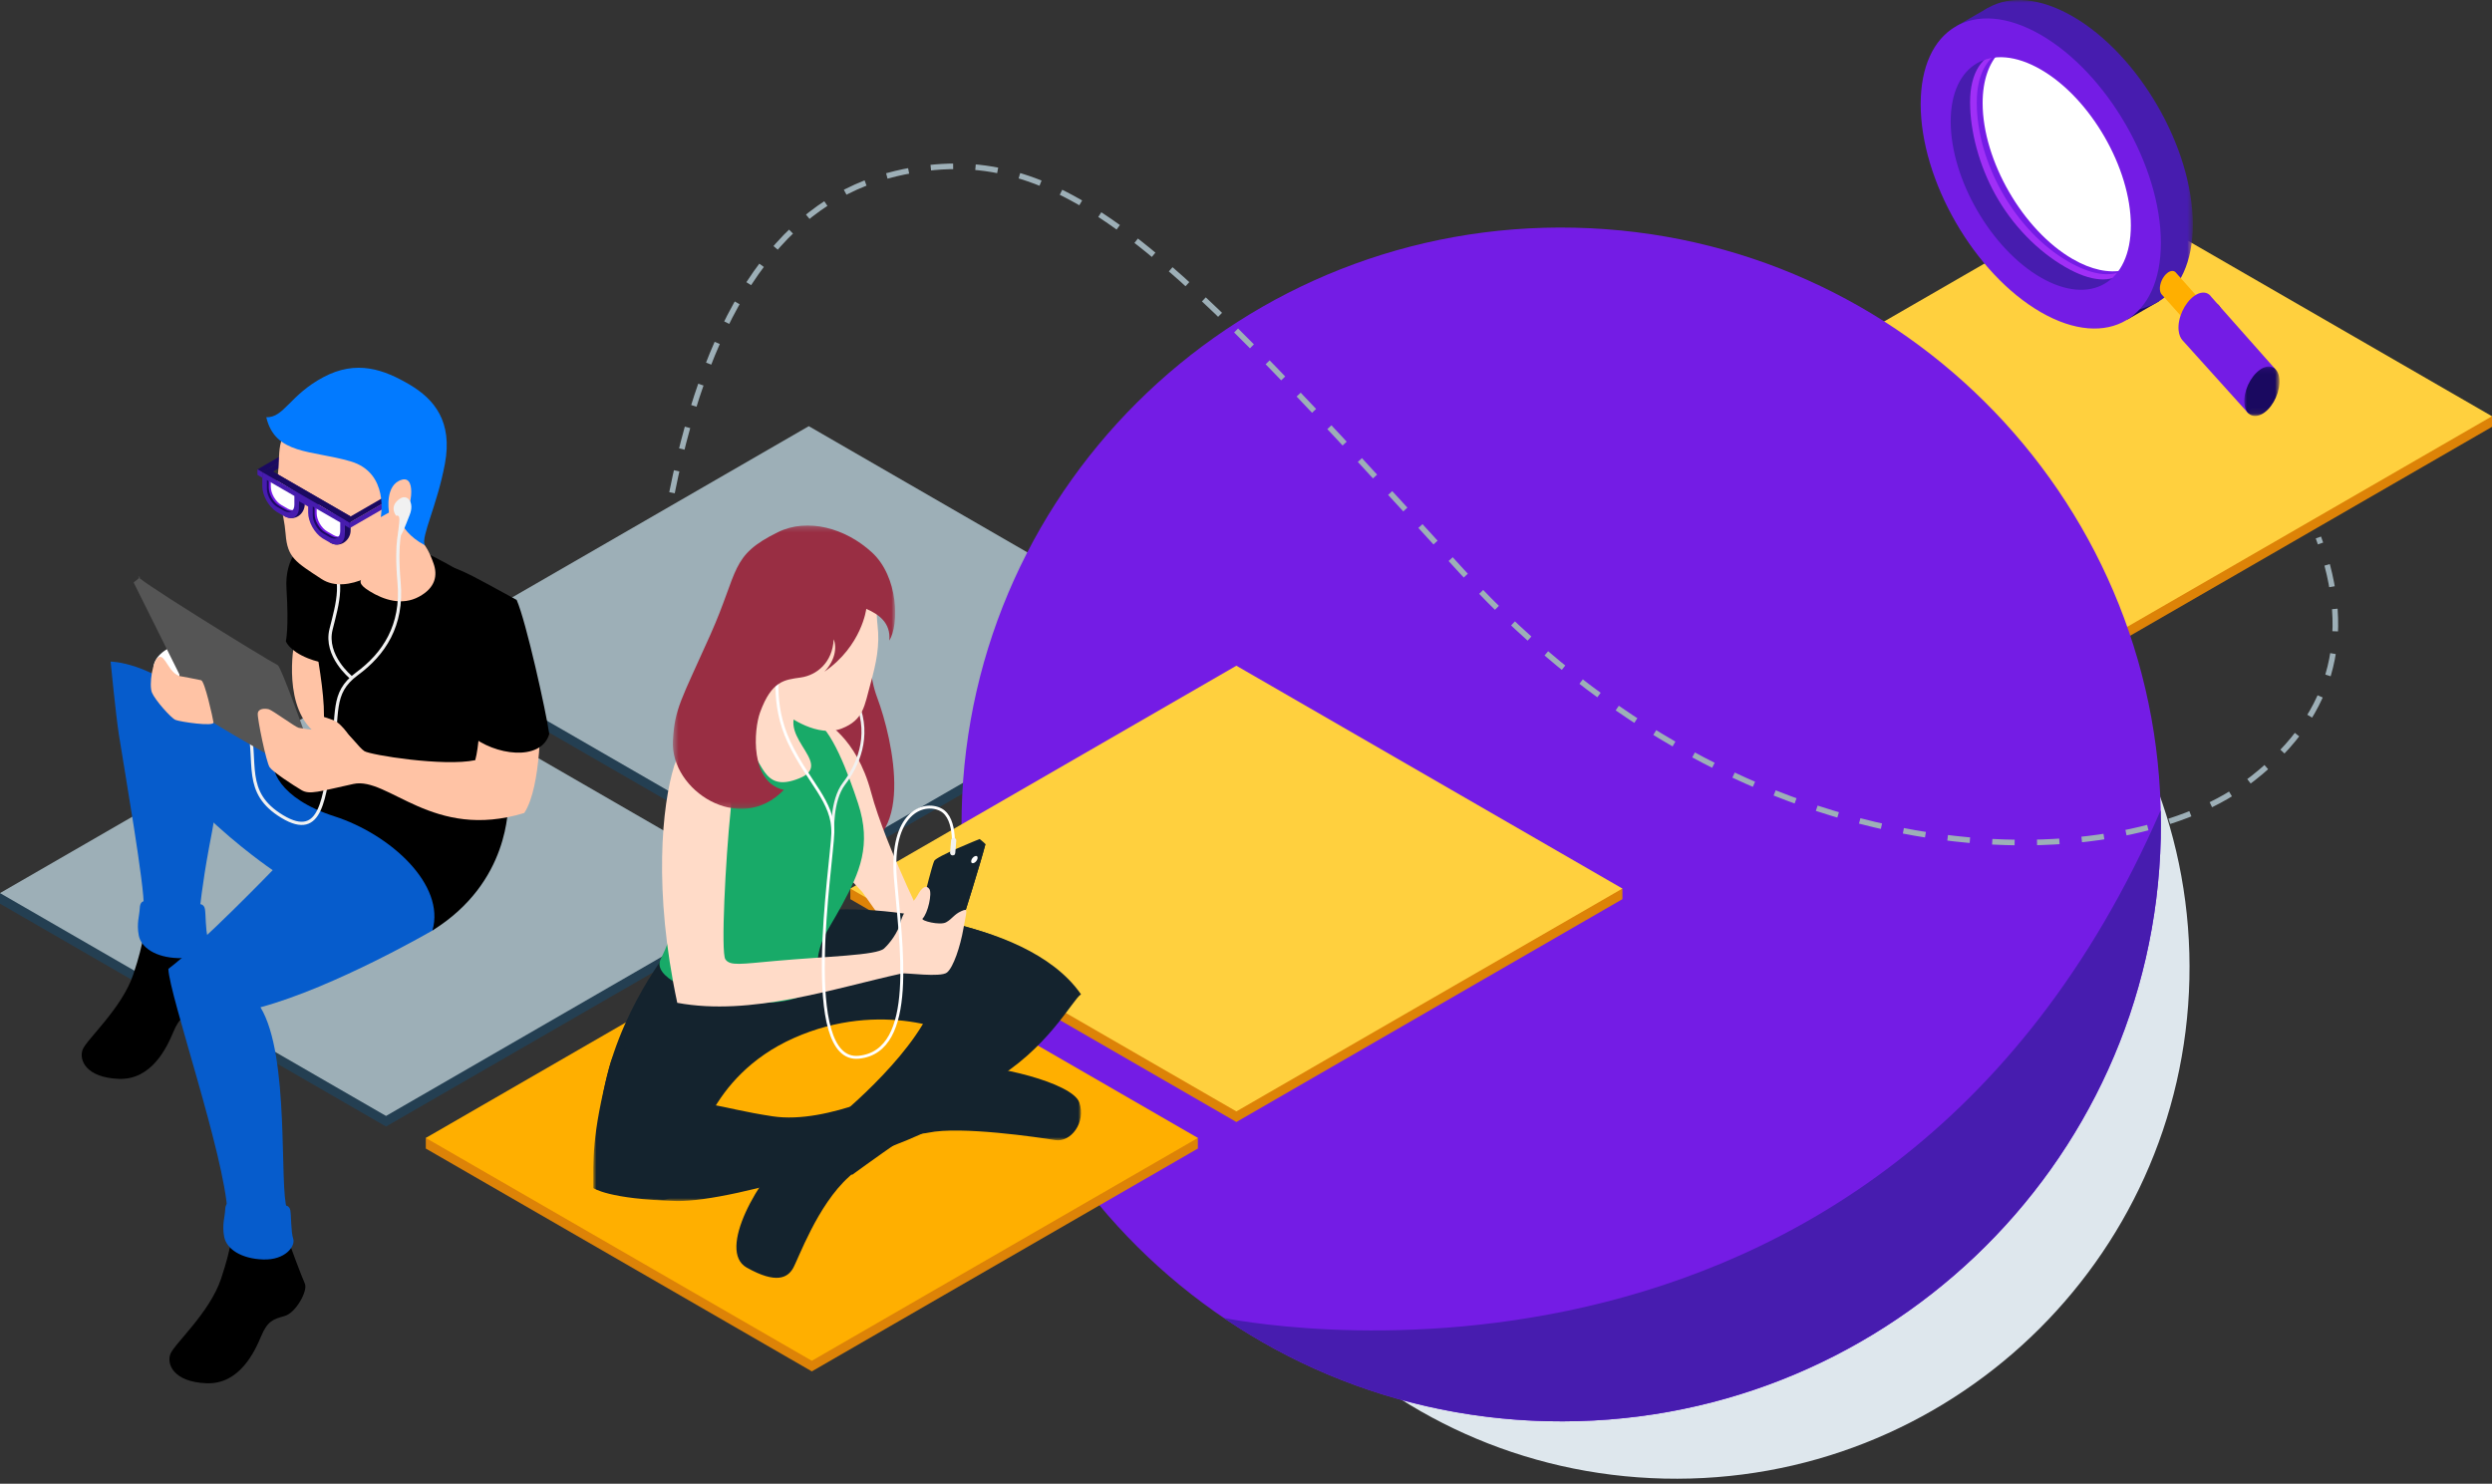 <?xml version="1.0" encoding="UTF-8"?>
<svg width="445px" height="265px" viewBox="0 0 445 265" version="1.1" xmlns="http://www.w3.org/2000/svg" xmlns:xlink="http://www.w3.org/1999/xlink">
    <rect x="0" y="0" width="445" height="265" fill="#333333" stroke="none"/>
    <!-- Generator: sketchtool 57.1 (101010) - https://sketch.com -->
    <title>224E4270-5973-48E8-A93C-5AFD4C175C60</title>
    <desc>Created with sketchtool.</desc>
    <defs>
        <polygon id="path-1" points="0 0.734 33.481 0.734 33.481 14.045 0 14.045"></polygon>
        <polygon id="path-3" points="0.397 0.705 63.092 0.705 63.092 28.022 0.397 28.022"></polygon>
        <polygon id="path-5" points="0.835 0.238 40.539 0.238 40.539 50.847 0.835 50.847"></polygon>
        <polygon id="path-7" points="0.279 0 45.501 0 45.501 56.152 0.279 56.152"></polygon>
        <polygon id="path-9" points="-0 0.105 6.283 0.105 6.283 8.943 -0 8.943"></polygon>
    </defs>
    <g id="Pages---Home-SEO" stroke="none" stroke-width="1" fill="none" fill-rule="evenodd">
        <g id="page/desktop/d-home-seo" transform="translate(-405, -1344)">
            <g id="Group-2" transform="translate(240, 387)">
                <g id="illustration-01" transform="translate(165, 957)">
                    <g id="platform-1" transform="translate(75.49, 76.116)">
                        <polygon id="Fill-1" fill="#243F52" points="0 41.694 68.935 81.493 137.87 41.695 137.87 39.8 0 39.799"></polygon>
                        <polygon id="Fill-2" fill="#9DAFB7" points="68.935 0 9.47614514e-05 39.799 68.935 79.599 137.87 39.8"></polygon>
                    </g>
                    <g id="platform-4-copy" transform="translate(376, 75.543) scale(-1, 1) translate(-376, -75.543) translate(307, 34.543)">
                        <polygon id="Fill-1" fill="#DD8307" points="-1.42108547e-14 41.694 68.935 81.493 137.87 41.695 137.87 39.8 -1.42108547e-14 39.799"></polygon>
                        <polygon id="Fill-2" fill="#FFD03E" points="68.935 1.42108547e-14 9.47614514e-05 39.799 68.935 79.599 137.87 39.8"></polygon>
                    </g>
                    <g id="planet" transform="translate(171.701, 40.639)">
                        <path d="M219.262,134.256 C218.099,184.667 176.106,224.594 125.469,223.437 C74.831,222.279 34.724,180.475 35.887,130.065 C37.049,79.653 79.042,39.726 129.68,40.883 C180.317,42.041 220.424,83.845 219.262,134.256" id="planetshadow" fill="#DEE7ED"></path>
                        <path d="M214.146,109.055 C212.788,167.916 163.756,214.538 104.629,213.186 C45.502,211.834 -1.329,163.022 0.029,104.16 C1.386,45.298 50.419,-1.323 109.545,0.029 C168.673,1.38 215.503,50.193 214.146,109.055" id="Fill-1" fill="#741CE5"></path>
                        <path d="M46.822,194.738 L46.822,194.738 C63.327,205.947 83.166,212.696 104.629,213.185 C163.756,214.537 212.788,167.917 214.146,109.054 C214.185,107.383 214.179,105.72 214.14,104.065 C163.982,219.541 46.822,194.738 46.822,194.738" id="Fill-4" fill="#471CAF"></path>
                    </g>
                    <g id="platform-3" transform="translate(144.905, 204.435) scale(-1, 1) translate(-144.905, -204.435) translate(75.905, 163.435)">
                        <polygon id="Fill-1" fill="#DD8307" points="0 41.694 68.935 81.493 137.87 41.695 137.87 39.8 0 39.799"></polygon>
                        <polygon id="Fill-2" fill="#FFAF00" points="68.935 0 9.47614514e-05 39.799 68.935 79.599 137.87 39.8"></polygon>
                    </g>
                    <g id="platform-4" transform="translate(220.715, 159.897) scale(-1, 1) translate(-220.715, -159.897) translate(151.715, 118.897)">
                        <polygon id="Fill-1" fill="#DD8307" points="-1.42108547e-14 41.694 68.935 81.493 137.87 41.695 137.87 39.8 -1.42108547e-14 39.799"></polygon>
                        <polygon id="Fill-2" fill="#FFD03E" points="68.935 1.42108547e-14 9.47614514e-05 39.799 68.935 79.599 137.87 39.8"></polygon>
                    </g>
                    <g id="platform-2" transform="translate(0, 119.707)">
                        <polygon id="Fill-1" fill="#243F52" points="-1.42108547e-14 41.694 68.935 81.493 137.87 41.695 137.87 39.8 -1.42108547e-14 39.799"></polygon>
                        <polygon id="Fill-2" fill="#9DAFB7" points="68.935 1.42108547e-14 9.47614514e-05 39.799 68.935 79.599 137.87 39.8"></polygon>
                    </g>
                    <g id="sitboy" transform="translate(56.083, 156.682) scale(-1, 1) translate(-56.083, -156.682) translate(14.083, 65.682)">
                        <path d="M46.587,155.876 C46.498,156.204 44.208,162.334 43.641,163.581 C43.075,164.827 45.227,168.793 47.267,169.359 C49.306,169.926 50.327,170.265 51.459,172.984 C52.592,175.704 55.311,181.596 61.203,181.369 C67.096,181.143 68.342,177.97 67.662,176.157 C66.982,174.345 60.637,168.793 58.598,162.674 C56.558,156.555 56.672,154.403 56.672,154.403 C56.672,154.403 49.42,145.451 46.587,155.876" id="Fill-1" fill="#000000"></path>
                        <path d="M62.254,101.51 C62.164,101.838 59.874,107.967 59.307,109.214 C58.74,110.46 60.894,114.426 62.933,114.993 C64.973,115.56 65.992,115.9 67.126,118.619 C68.259,121.338 70.978,127.231 76.87,127.003 C82.762,126.777 84.009,123.605 83.328,121.791 C82.649,119.979 76.304,114.426 74.264,108.308 C72.224,102.189 72.338,100.036 72.338,100.036 C72.338,100.036 65.086,91.086 62.254,101.51" id="Fill-3" fill="#000000"></path>
                        <path d="M47.253,149.615 C47.253,149.615 46.402,149.531 46.233,150.507 C46.063,151.485 46.149,154.247 45.723,155.564 C45.298,156.881 47.126,159.388 51.077,159.26 C55.028,159.133 57.62,157.391 58.046,155.224 C58.47,153.058 57.918,151.613 57.875,150.422 C57.833,149.233 57.366,148.978 56.473,149.063 C55.58,149.148 47.253,149.615 47.253,149.615" id="Fill-6" fill="#065CCC"></path>
                        <path d="M62.506,95.789 C62.506,95.789 61.657,95.705 61.487,96.681 C61.316,97.659 61.402,100.421 60.976,101.738 C60.552,103.055 62.379,105.562 66.331,105.434 C70.282,105.307 72.874,103.565 73.299,101.398 C73.724,99.232 73.172,97.787 73.129,96.596 C73.087,95.407 72.62,95.152 71.727,95.237 C70.835,95.322 62.506,95.789 62.506,95.789" id="Fill-8" fill="#065CCC"></path>
                        <path d="M62.45,97.106 C62.45,97.106 61.996,92.348 60.75,85.663 C59.505,78.977 56.559,66.105 62.807,60.272 C71.151,52.478 78.331,52.478 78.331,52.478 C78.331,52.478 77.407,61.996 76.84,65.608 C75.934,71.386 72.11,93.452 72.449,96.172 C70.296,100.25 62.974,99.231 62.45,97.106" id="Fill-10" fill="#065CCC"></path>
                        <path d="M20.867,100.506 C20.867,100.506 38.203,110.59 51.572,114.216 C46.247,122.94 48.287,146.357 46.814,150.323 C48.4,154.969 57.012,152.476 57.464,150.89 C57.917,140.806 67.903,111.891 68.017,107.359 C62.064,102.86 49.386,89.73 49.386,89.73 C49.386,89.73 73.77,73.269 74.11,58.424 C74.296,50.282 30.661,78.974 26.532,81.471 C21.66,84.416 14.182,95.521 20.867,100.506" id="Fill-12" fill="#065CCC"></path>
                        <path d="M7.27,77.561 C7.44,78.412 6.93,91.837 20.866,100.505 C18.487,92.348 28.344,83.34 38.373,80.11 C48.4,76.882 49.93,71.442 49.08,69.742 C48.23,68.044 15.257,67.534 15.257,67.534 L7.27,77.561 Z" id="Fill-14" fill="#000000"></path>
                        <path d="M70.665,53.555 C70.665,53.555 70.835,51.812 68.243,50.241 C65.65,48.668 66.033,55.637 66.033,55.637 L70.665,53.555 Z" id="Fill-16" fill="#FFFFFF"></path>
                        <path d="M45.567,49.291 C45.567,49.291 47.834,61.132 41.262,65.579 C34.689,70.026 35.824,48.838 35.824,48.838 L45.567,49.291 Z" id="Fill-18" fill="#FFC3A5"></path>
                        <path d="M34.237,52.011 C34.237,52.011 37.916,53.962 43.075,51.897 C46.498,50.528 47.04,48.838 47.04,48.838 C47.04,48.838 46.474,46.685 46.926,39.433 C47.252,34.227 44.547,30.255 39.675,30.143 C34.804,30.029 34.237,34.336 34.237,52.011" id="Fill-20" fill="#000000"></path>
                        <path d="M5.825,44.929 C5.825,44.929 7.865,40.256 20.697,33.712 C33.529,27.169 43.811,30.312 42.96,40.426 C42.111,50.538 37.863,64.134 42.026,68.979 C30.809,73.652 10.074,74.672 10.074,74.672 L5.825,44.929 Z" id="Fill-22" fill="#000000"></path>
                        <path d="M35.398,55.296 C35.398,55.296 40.157,51.43 38.967,46.713 C37.777,41.997 36.376,37.451 39.604,33.967" id="Stroke-24" stroke="#F1F1F1" stroke-width="0.574"></path>
                        <path d="M22.245,31.684 C22.245,31.684 21.465,32.643 20.645,35.014 C19.949,37.027 20.259,39.272 23.277,40.898 C26.297,42.524 29.551,41.479 32.105,39.892 C36.402,37.22 30.092,37.955 34.815,33 C39.538,28.044 26.917,25.334 26.917,25.334 C26.917,25.334 23.381,29.903 22.245,31.684" id="Fill-26" fill="#FFC3A5"></path>
                        <path d="M26.433,28.571 C26.433,28.571 27.495,30.738 26.815,38.385 C26.136,46.034 29.534,51.133 34.336,54.659 C39.137,58.186 37.48,61.798 38.882,69.106 C40.284,76.414 40.497,84.487 47.677,80.153 C54.859,75.819 52.011,70.465 53.754,63.625" id="Stroke-28" stroke="#F1F1F1" stroke-width="0.574"></path>
                        <path d="M35.058,66.684 C35.058,66.684 36.928,63.539 38.543,62.945 C40.157,62.35 43.599,61.287 43.599,61.287 L41.262,65.58 L35.058,66.684 Z" id="Fill-30" fill="#FFC3A5"></path>
                        <path d="M74.22,38.35 L73.045,37.39 C76.654,35.962 50.602,52.05 48.485,53.116 C47.912,53.404 43.839,64.786 43.839,64.786 C43.839,64.786 45.834,68.716 47.164,70.837 C50.745,68.861 62.384,62.212 62.676,61.528 L74.22,38.35 Z" id="Fill-32" fill="#555555"></path>
                        <polygon id="Fill-34" fill="#1A0960" points="41.392 13.955 51.242 19.643 51.242 18.643 41.392 12.957"></polygon>
                        <polygon id="Fill-36" fill="#1A0960" points="41.392 12.957 51.242 18.644 52.106 18.145 42.256 12.456"></polygon>
                        <polygon id="Fill-38" fill="#471CAF" points="51.242 19.643 51.242 18.643 52.106 18.144 52.106 19.142"></polygon>
                        <path d="M27.614,27.709 C27.614,27.709 27.511,32.871 28.182,34.264 C28.853,35.659 36.028,40.769 40.673,37.724 C45.32,34.677 46.755,33.912 47.075,29.722 C47.395,25.533 48.881,22.393 48.417,18.573 C47.953,14.752 49.243,11.552 42.996,7.577 C36.75,3.602 32.208,5.151 28.492,8.094 C24.774,11.035 22.968,12.017 22.968,18.623 C22.968,25.231 27.614,25.231 27.614,27.709" id="Fill-40" fill="#FFC3A5"></path>
                        <path d="M50.204,18.068 L50.204,20.565 C50.204,22.215 49.089,24.212 47.684,25.13 L47.507,25.239 L47.268,26.496 C45.439,27.524 43.758,26.145 43.664,24.492 L43.66,24.345 L43.66,23.265 L42.018,24.213 L42.018,25.292 C42.018,26.941 40.902,28.939 39.497,29.856 L39.32,29.965 L39.143,31.204 C37.407,32.298 35.577,30.872 35.477,29.214 L35.473,29.072 L35.473,26.573 L50.204,18.068 Z M41.2,24.213 L36.781,27.252 L36.627,28.702 C36.292,29.795 37.135,30.281 38.171,29.683 L38.171,29.683 L39.32,29.02 C40.356,28.422 41.2,26.962 41.2,25.765 L41.2,25.765 L41.2,24.213 Z M49.386,19.485 L45.098,22.319 L45.098,23.872 C45.098,25.02 45.303,25.515 46.236,25.023 L46.357,24.957 L47.507,24.293 C48.489,23.726 49.297,22.386 49.379,21.229 L49.386,21.038 L49.386,19.485 Z" id="Combined-Shape" fill="#1A0960"></path>
                        <path d="M40.357,30.068 L39.208,30.732 C37.943,31.461 36.92,30.686 36.92,29.001 L36.92,27.385 L42.646,24.08 L42.646,25.695 C42.646,27.381 41.622,29.338 40.357,30.068" id="Fill-44" fill="#1A0960"></path>
                        <path d="M48.544,25.341 L47.395,26.005 C46.13,26.735 45.105,25.96 45.105,24.275 L45.105,22.659 L50.833,19.352 L50.833,20.968 C50.833,22.654 49.808,24.611 48.544,25.341" id="Fill-46" fill="#1A0960"></path>
                        <polyline id="Fill-48" fill="#1A0960" points="51.242 18.644 50.193 18.039 35.461 26.544 36.51 27.149"></polyline>
                        <path d="M50.088,21.407 C50.088,22.603 49.245,24.064 48.209,24.662 L47.059,25.326 C46.022,25.925 45.18,25.437 45.18,24.241 L45.18,22.689 L50.088,19.855 L50.088,21.407 Z" id="Fill-50" fill="#741CE5"></path>
                        <path d="M41.901,26.134 C41.901,27.33 41.059,28.79 40.022,29.389 L38.872,30.052 C37.836,30.65 36.993,30.164 36.993,28.968 L36.993,27.415 L41.901,24.581 L41.901,26.134 Z" id="Fill-52" fill="#741CE5"></path>
                        <path d="M49.72,21.252 C49.72,22.448 48.877,23.908 47.841,24.507 L46.691,25.171 C45.655,25.769 44.812,25.282 44.812,24.086 L44.812,22.533 L49.72,19.699 L49.72,21.252 Z" id="Fill-54" fill="#FFFFFF"></path>
                        <path d="M41.534,25.979 C41.534,27.176 40.69,28.636 39.655,29.234 L38.505,29.898 C37.468,30.496 36.626,30.008 36.626,28.812 L36.626,27.261 L41.534,24.427 L41.534,25.979 Z" id="Fill-56" fill="#FFFFFF"></path>
                        <path d="M51.242,18.643 L51.242,21.141 C51.242,22.789 50.127,24.788 48.722,25.705 L48.544,25.814 L47.394,26.478 C45.956,27.308 44.778,26.683 44.701,25.088 L44.697,24.92 L44.697,23.841 L43.056,24.788 L43.056,25.868 C43.056,27.517 41.94,29.515 40.534,30.431 L40.357,30.54 L39.208,31.204 C37.77,32.035 36.591,31.409 36.514,29.816 L36.51,29.647 L36.51,27.149 L51.242,18.643 Z M42.237,24.788 L37.328,27.621 L37.328,29.173 C37.328,30.37 38.172,30.857 39.208,30.259 L39.208,30.259 L40.357,29.596 C41.394,28.998 42.237,27.536 42.237,26.34 L42.237,26.34 L42.237,24.788 Z M50.423,20.061 L45.515,22.895 L45.515,24.448 C45.515,25.596 46.292,26.09 47.271,25.599 L47.394,25.532 L48.544,24.869 C49.526,24.301 50.334,22.961 50.416,21.805 L50.423,21.614 L50.423,20.061 Z" id="Combined-Shape" fill="#471CAF"></path>
                        <polygon id="Fill-60" fill="#471CAF" points="35.645 28.647 35.645 27.648 36.51 27.148 36.51 28.148"></polygon>
                        <polygon id="Fill-62" fill="#471CAF" points="25.795 22.96 35.645 28.647 35.645 27.648 25.795 21.961"></polygon>
                        <polygon id="Fill-64" fill="#1A0960" points="25.795 21.961 35.645 27.649 36.51 27.149 26.66 21.462"></polygon>
                        <path d="M35.483,16.716 C42.451,14.677 48.927,15.584 50.533,8.842 C47.359,8.919 46.353,4.893 40.363,1.693 C34.377,-1.508 29.472,0.35 24.982,2.983 C20.49,5.616 17.238,9.641 18.631,17.127 C20.026,24.612 22.916,30.135 22.246,31.684 C27.82,28.69 26.582,24.715 28.337,25.696 L30.092,26.677 C30.092,26.677 28.515,18.756 35.483,16.716" id="Fill-66" fill="#027AFF"></path>
                        <path d="M28.646,25.592 C28.646,25.592 29.395,20.844 26.298,19.992 C23.535,19.231 24.723,25.851 26.323,27.244 C27.924,28.639 28.646,29.361 28.646,25.592" id="Fill-69" fill="#FFC3A5"></path>
                        <path d="M65.962,55.07 C65.962,55.07 63.059,55.595 62.166,55.807 C61.513,55.962 60.071,62.548 59.957,63.342 C59.843,64.134 65.962,63.228 66.755,62.889 C67.548,62.548 70.381,59.375 70.948,58.016 C71.514,56.656 70.835,52.125 69.702,51.671 C68.569,51.218 67.988,54.489 65.962,55.07" id="Fill-71" fill="#FFC3A5"></path>
                        <path d="M26.508,23.289 C26.508,23.289 28.718,24.393 27.359,26.432 C26.083,26.008 27.333,29.301 26.848,29.917 C26.435,30.443 25.811,28.473 24.93,26.296 C24.048,24.118 25.235,22.615 26.508,23.289" id="Fill-73" fill="#F1F1F1"></path>
                        <path d="M1.576,61.755 C1.576,61.755 1.321,74.757 4.465,79.516 C20.781,84.529 28.77,72.972 34.973,74.332 C41.176,75.691 42.791,76.287 44.236,75.437 C45.681,74.587 49.334,72.208 49.929,71.357 C50.525,70.508 52.138,62.689 52.055,61.755 C51.969,60.821 50.779,60.821 50.099,60.99 C49.419,61.16 45.426,64.134 44.746,64.304 C40.454,65.112 37.608,64.474 36.503,65.07 C35.398,65.664 34.038,67.789 33.019,68.468 C31.998,69.148 18.827,71.272 13.218,70.083 C11.944,65.409 12.409,54.192 11.814,49.603 C11.22,45.014 4.049,48.839 1.576,61.755" id="Fill-75" fill="#FFC3A5"></path>
                        <path d="M17.497,37.719 C21.071,32.646 12.732,37.765 5.825,41.462 C4.126,45.315 0.567,61.438 -1.96287431e-13,65.404 C1.445,70.389 9.819,69.234 14.068,65.607 C14.182,58.355 13.927,42.787 17.497,37.719" id="Fill-77" fill="#000000"></path>
                    </g>
                    <g id="crossedgirl" transform="translate(149.037, 160.811) scale(-1, 1) translate(-149.037, -160.811) translate(105.037, 92.811)">
                        <path d="M36.56,15.312 C36.56,15.312 39.198,24.312 36.404,31.761 C33.611,39.211 29.111,58.919 42.302,59.073 C55.493,59.229 51.613,26.95 51.613,26.95 C51.613,26.95 46.337,9.26 36.56,15.312" id="Fill-1" fill="#992E43"></path>
                        <path d="M46.026,35.951 C46.026,35.951 40.13,38.744 37.491,48.677 C34.853,58.608 26.628,74.748 26.628,74.748 L35.628,71.334 L39.042,66.523 C39.042,66.523 47.268,57.988 51.458,51.315 C55.648,44.642 54.562,31.606 46.026,35.951" id="Fill-3" fill="#FFDBC8"></path>
                        <path d="M72.906,75.909 C72.906,75.909 83.078,88.091 85.483,103.456 C87.888,118.822 78.124,121.146 74.826,121.438 C71.529,121.732 68.977,114.065 68.977,114.065 C68.977,114.065 66.851,99.505 51.279,92.581 C35.707,85.656 21.888,91.455 20.387,93.251 C18.884,95.046 -1.964,84.852 7.827,78.164 C17.62,71.477 41.513,66.86 55.423,71.439 C69.333,76.018 66.751,69.186 72.906,75.909" id="Fill-5" fill="#14232E"></path>
                        <path d="M42.612,68.696 C39.576,63.063 37.335,58.143 39.819,50.642 C41.534,45.459 44.578,37.089 47.785,35.744 C50.992,34.4 54.82,32.123 58.234,33.779 C61.649,35.434 61.713,34.657 68.787,39.986 C72.563,42.831 72.201,46.504 73.132,56.746 C74.063,66.989 70.522,69.423 75.045,78.473 C78.15,84.679 47.72,90.903 47.268,81.42 C46.957,74.903 45.82,74.644 42.612,68.696" id="Fill-7" fill="#18AA68"></path>
                        <path d="M44.319,55.97 C44.319,55.97 44.681,50.229 42.302,47.125 C39.922,44.021 37.543,38.848 39.922,32.847" id="Stroke-9" stroke="#F1F1F1" stroke-width="0.522"></path>
                        <path d="M61.198,31.255 C61.198,31.255 61.939,32.167 62.718,34.418 C63.38,36.33 62.915,38.181 60.217,40.007 C56.579,42.469 57.239,49.024 50.294,46.193 C43.44,43.401 56.113,38.124 49.258,32.505 C44.228,28.384 56.76,25.224 56.76,25.224 C56.76,25.224 60.119,29.564 61.198,31.255" id="Fill-11" fill="#FFDBC8"></path>
                        <path d="M56.098,27.48 C56.975,26.869 56.577,31.095 53.32,34.244 C52.264,35.265 46.964,38.973 42.715,37.296 C38.784,35.744 38.688,33.235 37.613,29.392 C36.56,25.632 35.896,22.429 36.338,18.8 C36.779,15.172 35.553,12.133 41.486,8.357 C47.419,4.581 51.734,6.052 55.265,8.847 C58.795,11.641 60.511,12.573 60.511,18.849 C60.511,25.126 56.098,25.126 56.098,27.48" id="Fill-13" fill="#FFDBC8"></path>
                        <g id="Group-17" transform="translate(0, 96.802)">
                            <mask id="mask-2" fill="white">
                                <use xlink:href="#path-1"></use>
                            </mask>
                            <g id="Clip-16"></g>
                            <path d="M30.68,5.576 C30.68,5.576 27.109,1.181 21.444,0.768 C15.782,0.354 1.525,3.752 0.301,7.294 C-0.923,10.835 1.792,14.484 4.647,14.002 C7.503,13.521 21.52,11.464 27.24,12.68 C32.959,13.895 36.092,8.518 30.68,5.576" id="Fill-15" fill="#14232E" mask="url(#mask-2)"></path>
                        </g>
                        <g id="Group-20" transform="translate(23.999, 93.672)">
                            <mask id="mask-4" fill="white">
                                <use xlink:href="#path-3"></use>
                            </mask>
                            <g id="Clip-19"></g>
                            <path d="M51.746,10.704 C43.288,9.515 41.127,11.365 31.084,12.888 C21.04,14.412 7.69,7.238 5.424,6.678 C3.16,6.116 -1.978,9.301 1.665,14.52 C7.008,18.15 37.633,28.299 48.285,28.016 C60.385,27.694 63.085,25.704 63.085,25.704 C63.071,20.956 63.443,16.386 60.241,4.151 C57.474,-6.422 51.746,10.704 51.746,10.704" id="Fill-18" fill="#14232E" mask="url(#mask-4)"></path>
                        </g>
                        <path d="M40.638,111.946 C40.638,111.946 43.972,107.294 48.359,109.796 C49.321,110.345 50.36,111.078 51.462,112.052 C57.6,117.469 65.046,130.56 59.706,133.574 C54.365,136.587 52.384,135.339 51.44,133.732 C50.494,132.126 47.104,122.44 41.421,117.351 C36.245,112.715 39.865,114.923 40.638,111.946" id="Fill-21" fill="#14232E"></path>
                        <path d="M27.306,88.421 C32.458,98.443 45.867,108.751 45.867,108.751 C45.867,108.751 47.398,111.723 44.959,114.069 C42.522,116.416 40.847,116.997 40.847,116.997 C40.847,116.997 25.273,105.597 16.391,100.588 C5.996,94.725 1.506,85.693 0.001,84.774 C5.077,77.425 15.605,73.611 24.096,71.914 C32.587,70.219 20.446,75.073 27.306,88.421" id="Fill-23" fill="#14232E"></path>
                        <path d="M27.769,66.515 C27.769,66.515 26.642,61.955 26.222,60.96 C25.874,60.142 18.1,57.037 18.1,57.037 C18.1,57.037 17.407,57.577 17.062,57.944 C17.973,61.487 21.138,71.512 21.138,71.512 L27.438,77.688 L31.279,74.767 L27.769,66.515 Z" id="Fill-25" fill="#14232E"></path>
                        <path d="M24.929,61.519 C25.497,61.918 28.343,74.569 28.343,74.569 L23.763,74.085 L21.137,71.512 C21.137,71.512 18.015,61.599 17.063,57.944 C19.637,58.823 23.519,60.529 24.929,61.519" id="Fill-27" fill="#14232E"></path>
                        <path d="M72.643,43.958 C70.6,37.331 61.536,42.059 62.578,52.054 C63.466,60.566 64.336,77.307 63.504,78.522 C62.672,79.736 60.807,79.367 54.512,78.803 C45.329,77.98 36.508,77.832 35.163,76.59 C34.192,75.696 32.673,73.762 32.208,71.854 C31.639,69.523 29.972,68.562 29.186,67.088 C28.398,65.612 27.622,65.177 27.084,65.965 C26.546,66.753 27.354,70.307 28.29,71.245 C28.663,71.618 25.204,72.522 24.096,71.915 C22.989,71.307 22.693,70.508 21.379,69.924 C20.066,69.34 20.42,69.717 20.988,72.985 C21.555,76.253 22.797,79.968 23.938,80.883 C25.08,81.798 31.313,80.901 31.997,81.05 C44.119,83.702 58.93,88.741 72.097,86.292 C76.384,66.236 74.834,51.063 72.643,43.958" id="Fill-29" fill="#FFDBC8"></path>
                        <path d="M18.466,60.469 C18.51,60.802 18.8,61.18 19.116,61.314 C19.432,61.447 19.653,61.284 19.61,60.951 C19.566,60.619 19.275,60.24 18.96,60.107 C18.644,59.974 18.422,60.137 18.466,60.469" id="Fill-31" fill="#FFFFFF"></path>
                        <path d="M53.941,25.554 C53.941,26.019 55.492,32.692 52.078,39.831 C48.664,46.969 44.164,50.384 44.319,55.97 C44.475,61.557 50.217,97.094 39.663,96.008 C29.111,94.922 32.215,75.679 33.146,64.04 C34.077,52.401 28.18,50.228 25.076,51.781 C21.973,53.332 22.904,59.85 22.904,59.85" id="Stroke-33" stroke="#FFFFFF" stroke-width="0.522"></path>
                        <path d="M22.954,59.961 L22.954,59.961 C23.209,59.94 23.4,59.715 23.38,59.459 L23.2,57.255 C23.179,57 22.954,56.809 22.698,56.83 C22.443,56.85 22.251,57.076 22.271,57.33 L22.452,59.535 C22.473,59.79 22.698,59.982 22.954,59.961" id="Fill-35" fill="#F1F1F1"></path>
                        <g id="Group-39" transform="translate(32.347, 0.806)">
                            <mask id="mask-6" fill="white">
                                <use xlink:href="#path-5"></use>
                            </mask>
                            <g id="Clip-38"></g>
                            <path d="M5.998,15.127 C5.998,15.127 6.774,21.723 13.473,26.351 C11.611,24.387 11.196,22.11 11.817,20.558 C12.024,24.696 14.818,26.973 17.715,27.386 C20.611,27.801 22.882,27.936 24.956,33.594 C26.095,36.697 26.819,46.112 20.715,47.457 C28.577,55.63 40.992,47.56 40.526,38.715 C40.22,32.876 39.026,31.369 33.854,19.782 C28.68,8.195 30.381,5.65 21.75,1.418 C16.473,-1.167 9.722,0.694 4.989,5.04 C0.256,9.385 0.1,17.92 1.886,20.791 C1.575,17.609 3.825,16.058 5.998,15.127" id="Fill-37" fill="#992E43" mask="url(#mask-6)"></path>
                        </g>
                    </g>
                    <g id="glass" transform="translate(342.386, 0)">
                        <polygon id="Fill-1" fill="#471CAF" points="12.645 1.387 6.942 4.68 6.942 11.122"></polygon>
                        <polygon id="Fill-2" fill="#1A0960" points="37.426 57.12 43.13 53.827 43.13 47.385"></polygon>
                        <g id="Group-25" transform="translate(0.591, 0)">
                            <g id="Group-5" transform="translate(3.096, 0)">
                                <mask id="mask-8" fill="white">
                                    <use xlink:href="#path-7"></use>
                                </mask>
                                <g id="Clip-4"></g>
                                <path d="M24.054,46.267 C15.171,41.138 7.969,28.665 7.969,18.407 C7.969,12.834 10.095,9.062 13.46,7.601 C16.29,6.372 19.287,8.421 22.543,11.79 C26.645,16.036 35.455,30.986 36.591,37.387 C37.487,42.428 38.345,45.701 35.443,47.385 C32.531,49.075 28.504,48.836 24.054,46.267 M24.054,2.929 C18.167,-0.47 12.834,-0.81 8.959,1.387 C5.037,3.61 0.279,13.413 0.279,20.292 C0.279,33.969 8.25,47.168 20.094,54.006 C26.131,57.492 35.545,56.212 39.443,53.827 C43.193,51.533 45.501,46.782 45.501,40.076 C45.501,26.399 35.899,9.768 24.054,2.929" id="Fill-3" fill="#471CAF" mask="url(#mask-8)"></path>
                            </g>
                            <path d="M39.687,37.387 C39.687,48.214 35.179,53.095 25.802,47.681 C20.936,44.872 16.426,40.32 13.33,34.747 C10.459,29.578 8.823,23.483 8.823,18.273 C8.823,7.445 17.566,6.51 26.943,11.924 C33.051,17.187 37.532,26.128 39.687,37.387" id="Fill-6" fill="#A02FF7"></path>
                            <path d="M40.539,36.742 C40.539,47.57 36.031,51.762 26.653,46.348 C17.276,40.934 10.363,29.144 10.363,18.316 C10.363,7.488 18.418,5.865 27.794,11.279 C33.903,16.542 38.384,25.483 40.539,36.742" id="Fill-8" fill="#FFFFFF"></path>
                            <path d="M45.644,48.768 C45.594,48.697 45.539,48.632 45.477,48.58 C45.142,48.302 44.646,48.321 44.119,48.697 C43.245,49.321 42.621,50.694 42.725,51.763 C42.763,52.164 42.899,52.465 43.1,52.652 L48.836,59.071 L51.196,55.016 L45.644,48.768 Z" id="Fill-10" fill="#FFAF00"></path>
                            <path d="M49.821,61.91 C48.975,61.91 48.402,61.222 48.291,60.07 C48.11,58.207 49.202,55.807 50.724,54.72 C51.199,54.381 51.675,54.202 52.101,54.202 C52.948,54.202 53.52,54.89 53.631,56.042 C53.812,57.905 52.721,60.305 51.198,61.392 C50.724,61.731 50.248,61.91 49.821,61.91" id="Fill-12" fill="#FFFFFF"></path>
                            <path d="M52.101,54.03 C51.652,54.03 51.146,54.207 50.624,54.58 C49.055,55.701 47.934,58.166 48.12,60.086 C48.244,61.367 48.919,62.082 49.821,62.082 C50.271,62.082 50.776,61.905 51.298,61.532 C52.868,60.411 53.989,57.945 53.803,56.026 C53.679,54.744 53.003,54.03 52.101,54.03 M52.101,54.374 L52.101,54.374 C52.85,54.374 53.358,55.004 53.46,56.059 C53.636,57.867 52.576,60.196 51.098,61.252 C50.653,61.57 50.212,61.738 49.821,61.738 C49.072,61.738 48.564,61.108 48.462,60.053 C48.287,58.245 49.346,55.915 50.824,54.86 C51.269,54.542 51.711,54.374 52.101,54.374" id="Fill-14" fill="#000000"></path>
                            <path d="M51.883,53.007 C51.783,52.863 51.673,52.734 51.549,52.63 C50.881,52.076 49.89,52.113 48.84,52.864 C47.096,54.11 45.85,56.849 46.057,58.982 C46.135,59.782 46.405,60.383 46.737,60.756 L58.501,73.811 L63.272,65.866 L51.883,53.007 Z" id="Fill-16" fill="#741CE5"></path>
                            <g id="Group-20" transform="translate(57.784, 65.351)">
                                <mask id="mask-10" fill="white">
                                    <use xlink:href="#path-9"></use>
                                </mask>
                                <g id="Clip-19"></g>
                                <path d="M2.771,0.709 C4.493,-0.522 6.056,0.189 6.26,2.296 C6.464,4.403 5.302,7.108 3.58,8.339 C1.857,9.569 0.227,8.859 0.022,6.752 C-0.182,4.645 1.048,1.94 2.771,0.709" id="Fill-18" fill="#1A0960" mask="url(#mask-10)"></path>
                            </g>
                            <path d="M21.447,49.56 C12.563,44.431 5.362,31.957 5.362,21.699 C5.362,11.442 12.563,7.284 21.447,12.413 C30.33,17.542 37.532,30.015 37.532,40.273 C37.532,50.531 30.33,54.689 21.447,49.56 M21.447,6.222 C15.439,2.753 10.009,2.47 6.115,4.818 C2.332,7.099 0,11.864 0,18.604 C0,32.281 9.602,48.912 21.447,55.751 C27.432,59.206 32.845,59.5 36.735,57.18 C40.544,54.909 42.894,50.134 42.894,43.368 C42.894,29.691 33.291,13.06 21.447,6.222" id="Fill-21" fill="#741CE5"></path>
                            <path d="M26.31,46.692 C30.537,49.133 33.841,49.544 36.199,48.274 C33.621,48.815 30.505,48.204 27.15,46.267 C18.266,41.138 11.065,28.665 11.065,18.407 C11.065,14.324 12.209,11.212 14.143,9.263 C11.598,10.676 10.019,13.629 10.019,18.316 C10.019,29.143 16.932,41.278 26.31,46.692" id="Fill-23" fill="#741CE5"></path>
                        </g>
                    </g>
                    <path d="M120,88 C126.667,54.667 140,35.667 160,31 C190,24 209,45 261,102 C313,159 378,157 401,140 C416.333,128.667 420.667,114 414,96" id="Path-3" stroke="#9DAFB7" stroke-dasharray="4,4"></path>
                </g>
            </g>
        </g>
    </g>
</svg>